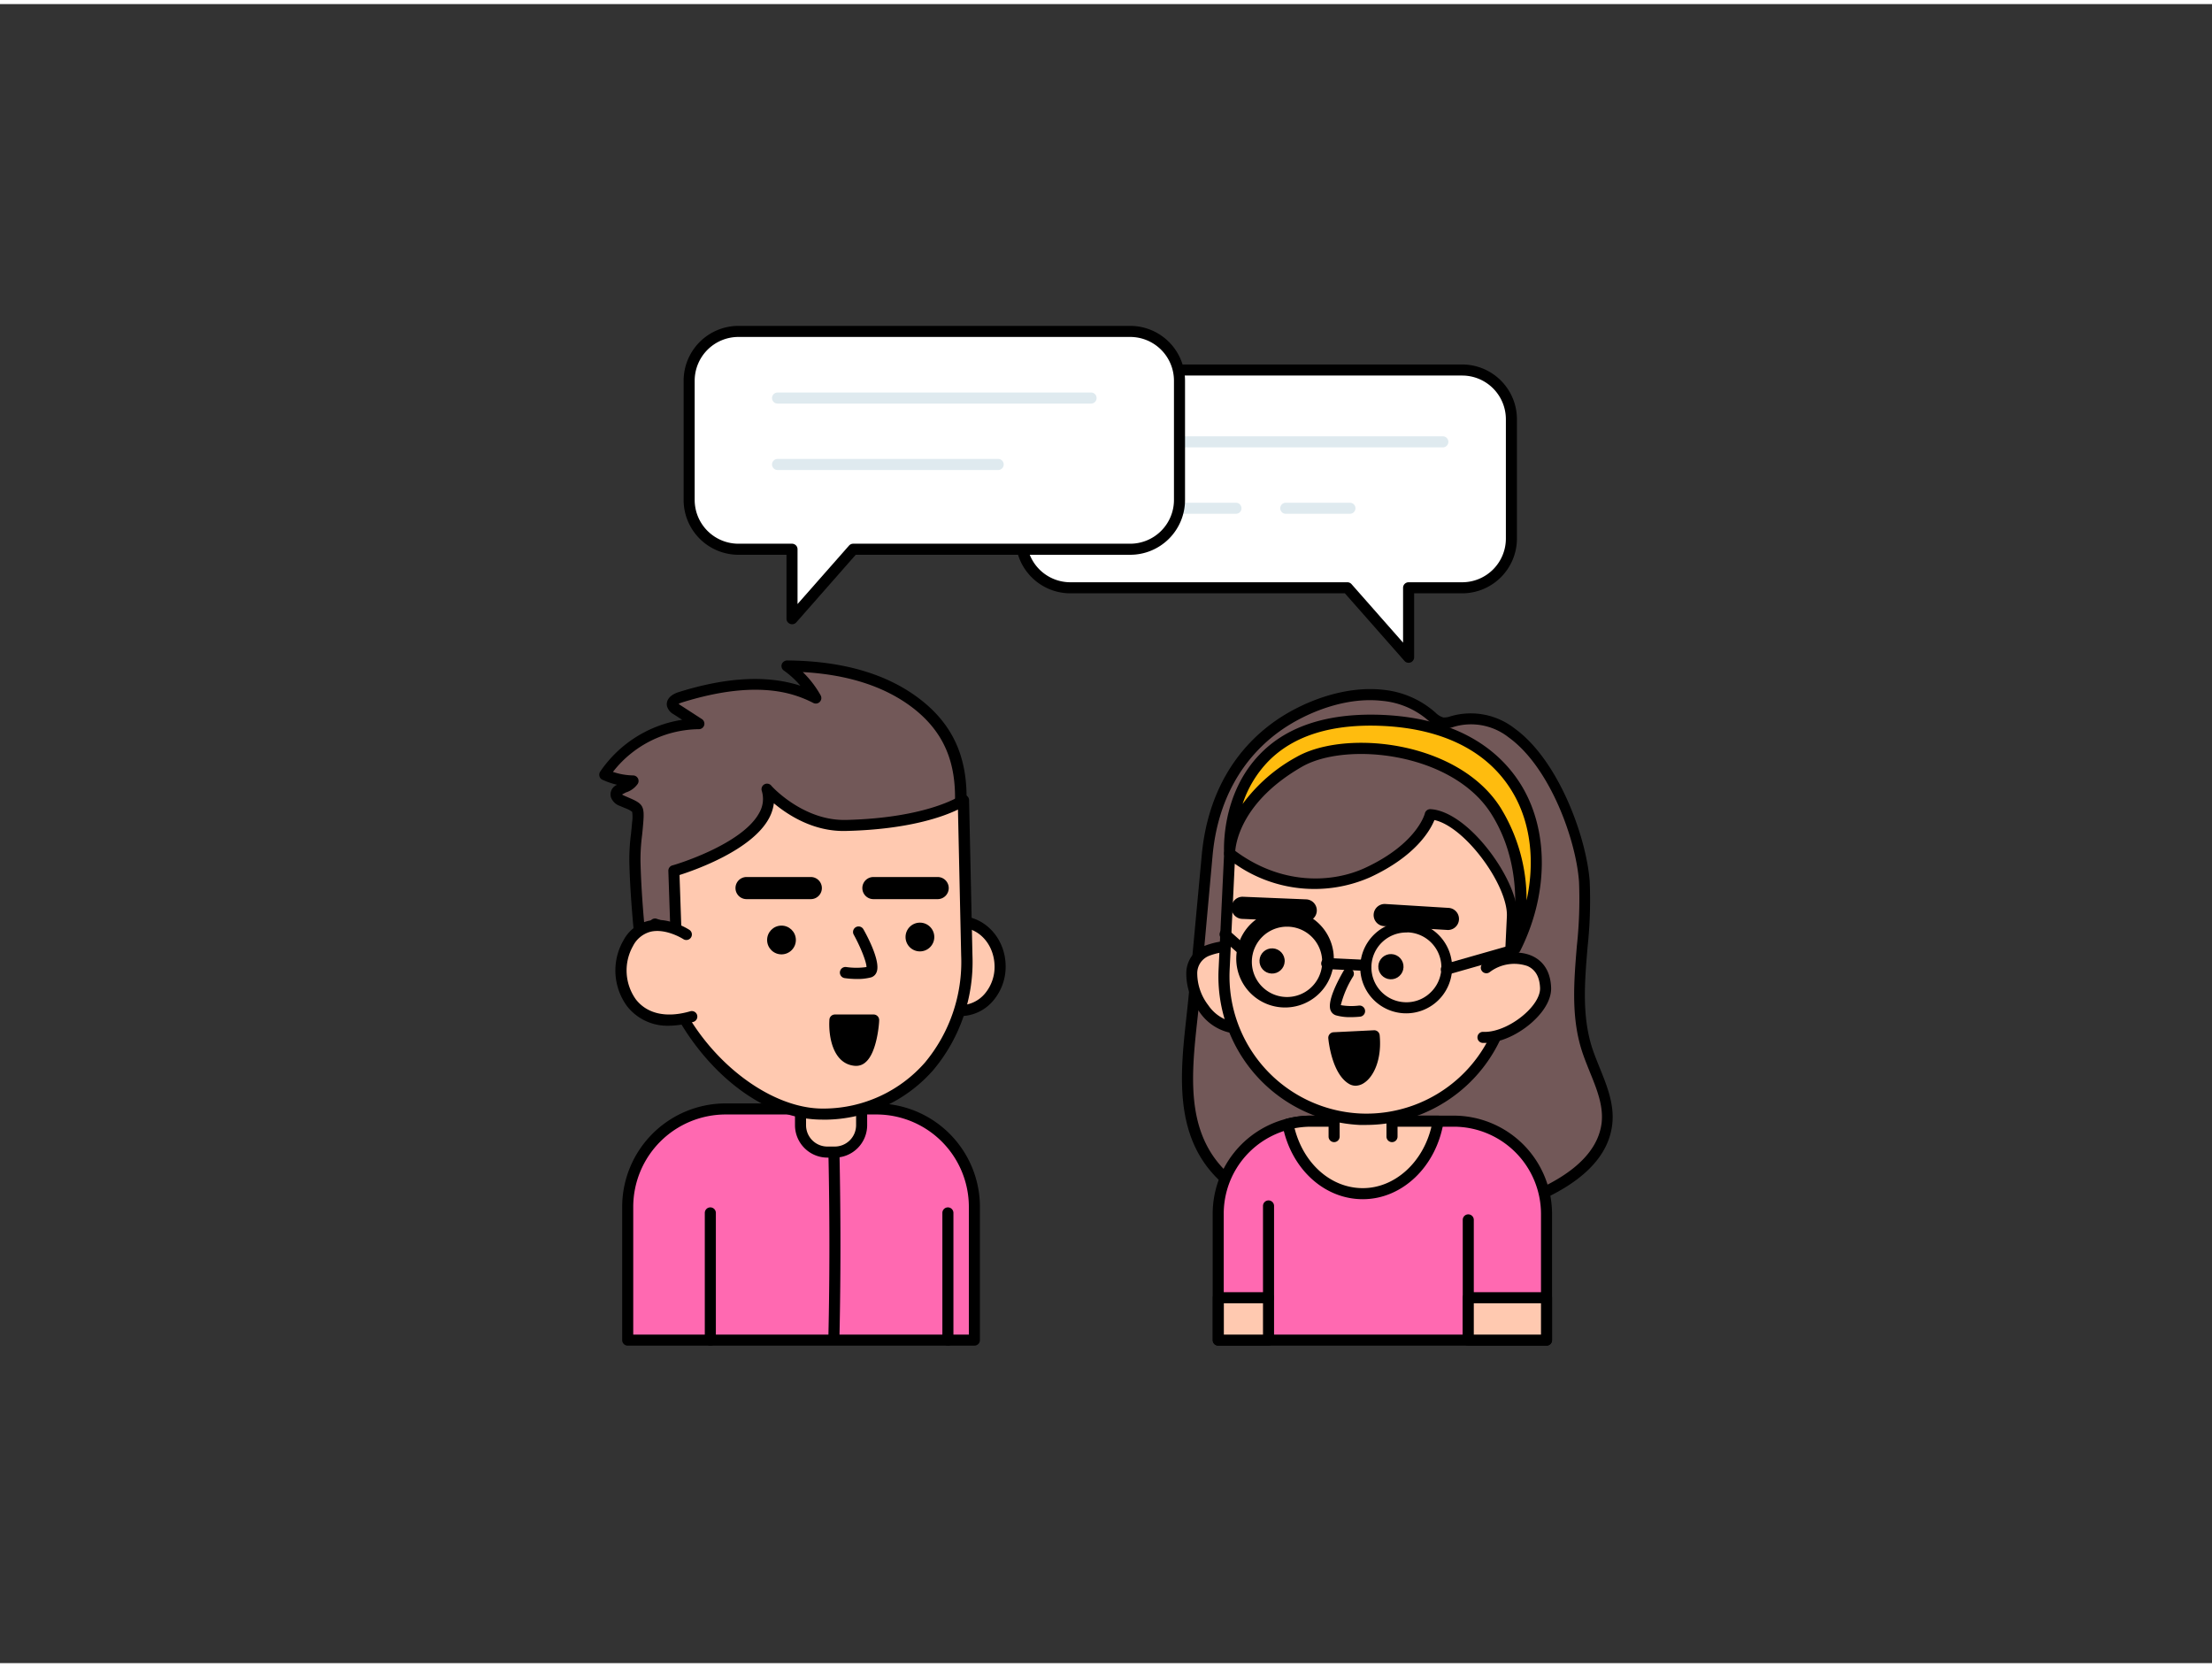 <svg xmlns="http://www.w3.org/2000/svg" viewBox="0 0 400 300" width="406" height="306" class="illustration styles_illustrationTablet__1DWOa"><rect x="0" y="0" width="400" height="300" fill="#333333" stroke="none"/><g id="_285_conversation_outline" data-name="#285_conversation_outline"><path d="M176.2,241.59v-24.1a17.7,17.7,0,0,0-17.71-17.7H131.22a17.7,17.7,0,0,0-17.71,17.7v24.1Z" fill="#ff69b1"></path><path d="M176.2,242.59H113.51a1,1,0,0,1-1-1v-24.1a18.72,18.72,0,0,1,18.71-18.7H158.5a18.72,18.72,0,0,1,18.7,18.7v24.1A1,1,0,0,1,176.2,242.59Zm-61.69-2H175.2v-23.1a16.72,16.72,0,0,0-16.7-16.7H131.22a16.72,16.72,0,0,0-16.71,16.7Z" fill="#000000"></path><path d="M128.45,242.59a1,1,0,0,1-1-1v-23a1,1,0,0,1,2,0v23A1,1,0,0,1,128.45,242.59Z" fill="#000000"></path><path d="M171.41,242.59a1,1,0,0,1-1-1v-23a1,1,0,0,1,2,0v23A1,1,0,0,1,171.41,242.59Z" fill="#000000"></path><path d="M150.8,207.59c.23,11.29.23,22.53,0,33.33" fill="#ff69b1"></path><path d="M150.8,241.92h0a1,1,0,0,1-1-1c.24-10.8.24-22,0-33.29a1,1,0,0,1,1-1,1,1,0,0,1,1,1c.24,11.32.24,22.55,0,33.38A1,1,0,0,1,150.8,241.92Z" fill="#000000"></path><path d="M144.76,195.79h11.05a0,0,0,0,1,0,0v6.94a4.87,4.87,0,0,1-4.87,4.87h-1.32a4.87,4.87,0,0,1-4.87-4.87v-6.94A0,0,0,0,1,144.76,195.79Z" fill="#ffc9b0"></path><path d="M150.94,208.59h-1.32a5.87,5.87,0,0,1-5.86-5.86v-6.94a1,1,0,0,1,1-1h11.05a1,1,0,0,1,1,1v6.94A5.87,5.87,0,0,1,150.94,208.59Zm-5.18-11.8v5.94a3.86,3.86,0,0,0,3.86,3.86h1.32a3.87,3.87,0,0,0,3.87-3.86v-5.94Z" fill="#000000"></path><path d="M141.33,123.4a21.88,21.88,0,0,1,6.19,2,17.29,17.29,0,0,0-5.2-5.79c8.25.06,16.82,1.72,23.36,6.76,11.17,8.6,8,20.42,6.23,32.29-.93,6.08-2.27,12.09-3.39,18.13L116.8,178s-1.75-12.54-2-23.06a67.85,67.85,0,0,1,.51-7c.22-2.93.08-2.61-2.79-3.89-.45-.19-1-.45-1.08-.92-.41-1.41,2.4-1.33,3.11-2.62a12.91,12.91,0,0,1-5.19-1.19,21,21,0,0,1,17.05-9.17l-4.06-2.59a1.52,1.52,0,0,1-.76-.84c-.13-.68.68-1.13,1.34-1.34C128.85,123.51,135.33,122.35,141.33,123.4Z" fill="#725858"></path><path d="M116.8,179a1,1,0,0,1-1-.86c0-.12-1.77-12.72-2-23.18a37.12,37.12,0,0,1,.3-4.89c.08-.72.15-1.44.21-2.17a6.07,6.07,0,0,0,0-1.84,4.87,4.87,0,0,0-1.33-.69l-.87-.37a2.63,2.63,0,0,1-1.63-1.56,1.88,1.88,0,0,1,1.11-2.27,13.83,13.83,0,0,1-2.65-.91.94.94,0,0,1-.54-.64,1,1,0,0,1,.13-.82,22,22,0,0,1,14.83-9.38l-1.55-1a2.39,2.39,0,0,1-1.2-1.49c-.21-1.07.57-2,2-2.48,7.17-2.27,13.51-2.94,18.85-2h0a24.94,24.94,0,0,1,3.28.81,16.14,16.14,0,0,0-3-2.75,1,1,0,0,1-.38-1.12,1.06,1.06,0,0,1,1-.7c10,.08,18.06,2.42,24,7,10.65,8.19,8.85,19.32,7.11,30.08-.17,1-.35,2.1-.51,3.15-.6,4-1.4,8-2.18,11.93-.41,2.08-.82,4.15-1.21,6.23a1,1,0,0,1-1,.82L116.82,179Zm-4.29-36.05a3.83,3.83,0,0,0,.43.22l.85.37c2.5,1.06,2.77,1.53,2.53,4.51-.06.75-.13,1.49-.21,2.23a34.82,34.82,0,0,0-.29,4.64c.19,8.75,1.45,19,1.85,22.07l50-1.09c.34-1.82.7-3.64,1.06-5.46.77-3.87,1.57-7.88,2.17-11.84.16-1.06.33-2.12.5-3.17,1.72-10.65,3.35-20.71-6.35-28.18-5-3.83-11.66-6-19.88-6.46A18.33,18.33,0,0,1,148.4,125a1,1,0,0,1-1.34,1.37,20.68,20.68,0,0,0-5.9-2h0c-5-.89-11-.23-17.91,1.94a2.38,2.38,0,0,0-.54.24l.2.14,4,2.59a1,1,0,0,1,.43,1.12,1,1,0,0,1-1,.72,19.94,19.94,0,0,0-15.5,7.72,12,12,0,0,0,3.65.64,1,1,0,0,1,.85.5,1,1,0,0,1,0,1,4.12,4.12,0,0,1-2.19,1.59C113,142.67,112.7,142.8,112.51,142.91Z" fill="#000000"></path><ellipse cx="173.66" cy="174" rx="7.19" ry="8.03" transform="translate(-3.75 3.82) rotate(-1.25)" fill="#ffc9b0"></ellipse><path d="M173.69,183a7.77,7.77,0,0,1-5.72-2.56,9.71,9.71,0,0,1-.28-12.69,7.81,7.81,0,0,1,5.77-2.81c4.49-.09,8.28,3.87,8.39,8.85h0a9.49,9.49,0,0,1-2.23,6.4,7.79,7.79,0,0,1-5.76,2.81ZM173.63,167h-.12a5.77,5.77,0,0,0-4.3,2.11,7.72,7.72,0,0,0,.22,10,5.72,5.72,0,0,0,4.38,1.92,5.86,5.86,0,0,0,4.3-2.11,7.52,7.52,0,0,0,1.74-5h0C179.76,170,177,167,173.63,167Z" fill="#000000"></path><path d="M149.1,200.72c-15.78.34-30.32-18.81-30.65-34.34l3.78,1.35-.37-11s19.65-5.64,16.85-14.77c0,0,5.94,6.76,14.27,6.56,15.31-.38,21.22-4.56,21.22-4.56l.61,28.07C175.14,187.56,164.87,200.38,149.1,200.72Z" fill="#ffc9b0"></path><path d="M148.68,201.72c-16.17,0-30.89-19.59-31.23-35.31a1,1,0,0,1,1.33-1l2.4.85-.32-9.51a1,1,0,0,1,.72-1c.13,0,12.55-3.66,15.71-9.49a5,5,0,0,0,.46-4,1,1,0,0,1,1.71-.95c0,.06,5.58,6.22,13.16,6.22H153c14.73-.36,20.6-4.34,20.66-4.38a1,1,0,0,1,1.58.8l.61,28.07a30.43,30.43,0,0,1-7.06,20.71,26.33,26.33,0,0,1-19.63,9Zm-29.17-33.9c1.21,17.21,16.89,31.9,29.23,31.9h.34a24.41,24.41,0,0,0,18.16-8.3,28.41,28.41,0,0,0,6.57-19.36l-.58-26.41c-2.66,1.29-8.95,3.6-20.23,3.87-5.91.17-10.56-2.92-13.06-5a7.74,7.74,0,0,1-.89,2.73c-3.11,5.74-13.29,9.32-16.17,10.24l.35,10.21a1,1,0,0,1-.41.84,1,1,0,0,1-.93.14Z" fill="#000000"></path><ellipse cx="141.31" cy="169.25" rx="2.6" ry="2.6" transform="translate(-3.65 3.11) rotate(-1.25)" fill="#000000"></ellipse><circle cx="166.35" cy="168.7" r="2.6" fill="#000000"></circle><path d="M155,176.29a16.26,16.26,0,0,1-2.26-.16,1,1,0,1,1,.3-2,12.78,12.78,0,0,0,3.65,0c0-.88-1-3.48-2.31-5.86a1,1,0,0,1,.4-1.36,1,1,0,0,1,1.35.39c1,1.75,3.13,6,2.38,7.77a1.55,1.55,0,0,1-1,.93A9.67,9.67,0,0,1,155,176.29Z" fill="#000000"></path><path d="M124.14,168.24s-7-4.6-10.53,1.6.23,16.55,11.51,13.27" fill="#ffc9b0"></path><path d="M121,184.74a9.25,9.25,0,0,1-7.57-3.48,10.91,10.91,0,0,1-.71-11.92,7,7,0,0,1,4.48-3.55c3.65-.86,7.32,1.52,7.47,1.62a1,1,0,0,1,.28,1.38,1,1,0,0,1-1.38.29s-3.11-2-5.92-1.34a5,5,0,0,0-3.19,2.6A9,9,0,0,0,115,180c2.06,2.62,5.55,3.37,9.82,2.13a1,1,0,0,1,.56,1.92A16,16,0,0,1,121,184.74Z" fill="#000000"></path><path d="M146.63,161.85H135a2,2,0,0,1,0-4h11.62a2,2,0,0,1,0,4Z" fill="#000000"></path><path d="M169.56,161.85H157.94a2,2,0,0,1,0-4h11.62a2,2,0,0,1,0,4Z" fill="#000000"></path><path d="M157.94,183.73h-7s-.4,7,3.79,7.25C157.5,191.15,157.94,183.73,157.94,183.73Z" fill="#000000"></path><path d="M154.85,192h-.15c-4.09-.25-4.9-5.33-4.72-8.29a1,1,0,0,1,1-1h7a1,1,0,0,1,.73.32,1,1,0,0,1,.27.74c0,.59-.4,5.75-2.4,7.52A2.53,2.53,0,0,1,154.85,192ZM152,184.73c.07,1.7.51,5.1,2.84,5.25a.54.54,0,0,0,.4-.17c.86-.76,1.4-3.19,1.63-5.08Zm6,0h0Z" fill="#000000"></path><path d="M250.07,125c-6.52-.75-13.72,1.82-18.86,5.43-7.87,5.52-12,14-12.88,23.37L216,179c-1.15,12.38-4.27,26.29,7.35,34.81,6,4.41,13.63,6,21.06,6.65a71,71,0,0,0,27.51-2.67c7.14-2.28,17.63-6.7,18.65-15.29.56-4.74-2.25-9.14-3.67-13.71-3-9.61.26-20-.41-30.05-.69-10.37-9.55-32.72-23.52-29.08a5.19,5.19,0,0,1-2.15.34,4.41,4.41,0,0,1-2-1.25A15.76,15.76,0,0,0,250.07,125Z" fill="#725858"></path><path d="M251.59,221.73c-2.38,0-4.8-.11-7.28-.32-9.43-.79-16.29-3-21.57-6.83-10.78-7.9-9.41-20.43-8.19-31.48.15-1.42.31-2.84.44-4.23l2.34-25.16c1-10.33,5.56-18.67,13.31-24.1,4.65-3.26,12.23-6.44,19.54-5.61h0a16.69,16.69,0,0,1,9.26,4l.17.15A3.37,3.37,0,0,0,261,129a3.21,3.21,0,0,0,1.29-.21l.44-.12A12.9,12.9,0,0,1,273.91,131c8,5.79,13,19.79,13.56,27.68a79.84,79.84,0,0,1-.39,11.89c-.53,6.28-1,12.22.75,17.93.41,1.3.95,2.62,1.47,3.91,1.31,3.24,2.67,6.6,2.24,10.21-.81,6.86-7.32,12.28-19.33,16.12A67.69,67.69,0,0,1,251.59,221.73Zm-3.84-95.86c-6.06,0-12.09,2.66-16,5.38-7.25,5.08-11.56,12.91-12.47,22.64L217,179.06c-.13,1.4-.29,2.82-.44,4.25-1.21,11-2.46,22.44,7.38,29.65,5,3.65,11.51,5.7,20.56,6.46a69.79,69.79,0,0,0,27.12-2.62c11.2-3.58,17.24-8.45,18-14.45.36-3.1-.84-6.08-2.12-9.23-.53-1.32-1.09-2.69-1.52-4.07-1.89-6.08-1.35-12.49-.84-18.68a79,79,0,0,0,.4-11.6c-.5-7.49-5.21-20.76-12.74-26.18a11,11,0,0,0-9.54-2l-.39.11a4.68,4.68,0,0,1-2.18.26,4.87,4.87,0,0,1-2.34-1.35l-.16-.14A14.69,14.69,0,0,0,250,126h0A20.59,20.59,0,0,0,247.75,125.87Z" fill="#000000"></path><path d="M279.66,241.59V218.77A16.77,16.77,0,0,0,262.89,202H237.05a16.91,16.91,0,0,0-7.66,1.86,16.75,16.75,0,0,0-9.1,14.91v22.82Z" fill="#ff69b1"></path><path d="M279.66,242.59H220.29a1,1,0,0,1-1-1V218.77a17.74,17.74,0,0,1,13.37-17.21,17.32,17.32,0,0,1,4.39-.56h25.84a17.79,17.79,0,0,1,17.77,17.77v22.82A1,1,0,0,1,279.66,242.59Zm-58.37-2h57.37V218.77A15.79,15.79,0,0,0,262.89,203H237.05a15.85,15.85,0,0,0-3.9.49,16.3,16.3,0,0,0-3.31,1.26,15.7,15.7,0,0,0-8.55,14Z" fill="#000000"></path><path d="M260.07,202c-1.24,7.46-6.88,13.11-13.63,13.11-6.59,0-12.12-5.38-13.54-12.58a16.34,16.34,0,0,1,4.15-.53Z" fill="#ffc9b0"></path><path d="M246.44,216.11c-7,0-13-5.51-14.52-13.39a1,1,0,0,1,.73-1.16,17.46,17.46,0,0,1,4.4-.56h23a1,1,0,0,1,.76.36,1,1,0,0,1,.23.81C259.71,210.24,253.56,216.11,246.44,216.11ZM234.1,203.28c1.63,6.42,6.59,10.83,12.34,10.83s10.87-4.61,12.41-11.11h-21.8A16,16,0,0,0,234.1,203.28Z" fill="#000000"></path><path d="M265.51,240.85v-21" fill="#ff69b1"></path><path d="M265.51,241.85a1,1,0,0,1-1-1v-21a1,1,0,0,1,2,0v21A1,1,0,0,1,265.51,241.85Z" fill="#000000"></path><path d="M251.72,204.79v-6.58H241.25v6.58" fill="#ffc9b0"></path><path d="M251.72,205.79a1,1,0,0,1-1-1v-5.58h-8.47v5.58a1,1,0,0,1-2,0v-6.58a1,1,0,0,1,1-1h10.47a1,1,0,0,1,1,1v6.58A1,1,0,0,1,251.72,205.79Z" fill="#000000"></path><path d="M215.51,175.23c-.19,4.08,3.37,9.71,8.09,9.93s8.7-2.89,8.9-7-3.47-7.57-8.19-7.79S215.71,171.15,215.51,175.23Z" fill="#ffc9b0"></path><path d="M224.08,186.18l-.53,0a9,9,0,0,1-6.64-3.92,11.4,11.4,0,0,1-2.39-7.06,5.37,5.37,0,0,1,3.28-4.89,14.24,14.24,0,0,1,6.56-.89,10.21,10.21,0,0,1,6.58,2.73,7.85,7.85,0,0,1,2.56,6.11C233.28,182.71,229.11,186.18,224.08,186.18Zm-1-14.81a11.06,11.06,0,0,0-4.46.74,3.38,3.38,0,0,0-2.12,3.17h0a9.53,9.53,0,0,0,2,5.76,7.24,7.24,0,0,0,5.14,3.13c4.19.21,7.68-2.5,7.85-6a5.9,5.9,0,0,0-1.94-4.57,8.15,8.15,0,0,0-5.3-2.18Zm-7.58,3.86h0Z" fill="#000000"></path><path d="M245.88,201.65h0a25.82,25.82,0,0,0,27-24.59l.58-12c.3-6.21-8.59-18.27-14.78-18.56,0,0-1.29,5.82-11.28,10.49-7,3.26-16.6,3-25-3.48l-1,21A25.83,25.83,0,0,0,245.88,201.65Z" fill="#ffc9b0"></path><path d="M247.13,202.68l-1.3,0a26.86,26.86,0,0,1-25.47-28.13l1-21a1,1,0,0,1,.58-.86,1,1,0,0,1,1,.11c8.68,6.7,18.09,6.13,24,3.36,9.33-4.36,10.71-9.75,10.72-9.81a1,1,0,0,1,1-.77c3.13.15,7.08,2.93,10.57,7.45,2.62,3.38,5.35,8.36,5.17,12.16l-.58,12A26.87,26.87,0,0,1,247.13,202.68Zm-23.85-47.24-.92,19.17a24.85,24.85,0,0,0,23.56,26h0a24.86,24.86,0,0,0,26-23.64l.57-12c.13-2.68-1.73-6.94-4.75-10.84-2.8-3.62-5.92-6.06-8.35-6.58-.78,1.9-3.4,6.5-11.53,10.3A25,25,0,0,1,223.28,155.44Z" fill="#000000"></path><path d="M261.77,167.42h-.12l-11.37-.69a2,2,0,1,1,.24-4l11.37.7a2,2,0,0,1-.12,4Z" fill="#000000"></path><path d="M236,165.9H236l-11.39-.48a2,2,0,0,1,.17-4l11.38.47a2,2,0,0,1-.08,4Z" fill="#000000"></path><path d="M268.21,186.85c4.72.22,11.5-4.92,11.32-9-.3-6.82-7.77-6-10.71-3.6" fill="#ffc9b0"></path><path d="M268.53,187.85h-.36a1,1,0,0,1-1-1,1,1,0,0,1,1.05-1c2.44.12,5.72-1.43,8.05-3.74,1.47-1.46,2.28-3,2.22-4.22-.08-2-.85-3.3-2.27-3.94a7.34,7.34,0,0,0-6.81,1.08,1,1,0,1,1-1.26-1.56c2.09-1.69,6-2.66,8.9-1.35,1.48.67,3.29,2.2,3.44,5.69.08,1.8-.92,3.83-2.81,5.71C275.52,185.71,271.87,187.85,268.53,187.85Z" fill="#000000"></path><path d="M274,170.78s3.91-13.09-3.45-24.85-27.51-13.59-35.63-8.9c-12.7,7.32-12.57,16.51-12.57,16.51s-1.77-25.53,28-24C277.16,130.93,282.8,153.35,274,170.78Z" fill="#ffbc0e"></path><path d="M274,171.78a1.16,1.16,0,0,1-.37-.07,1,1,0,0,1-.59-1.22c0-.13,3.68-12.81-3.33-24s-26.28-13.19-34.29-8.57c-12,6.91-12.07,15.29-12.07,15.64a1,1,0,0,1-2,.08c0-.43-.66-10.73,6.57-18.09,5-5.13,12.59-7.48,22.44-7,14.79.76,21.75,7.57,25,13.14,4.76,8.2,4.58,19.51-.47,29.54A1,1,0,0,1,274,171.78Zm-27.86-38.2c9.29,0,20.16,3.66,25.26,11.82a31.63,31.63,0,0,1,4.65,16.68c1.54-7,.75-13.94-2.42-19.38-4.29-7.39-12.36-11.59-23.36-12.16-9.24-.47-16.28,1.67-20.9,6.37a20.14,20.14,0,0,0-4.67,7.74,29.74,29.74,0,0,1,9.72-8.49C237.36,134.47,241.57,133.58,246.16,133.58Z" fill="#000000"></path><path d="M244.25,183.19a9.27,9.27,0,0,1-2.64-.32,1.54,1.54,0,0,1-1-.92c-.63-1.61,1.22-5.18,2.37-7.16a1,1,0,0,1,1.73,1,18.17,18.17,0,0,0-2.25,5.23,11.21,11.21,0,0,0,3.26.08,1,1,0,0,1,.25,2C245.92,183.1,245.19,183.19,244.25,183.19Zm-1.77-2h0Z" fill="#000000"></path><ellipse cx="251.51" cy="174.05" rx="2.28" ry="2.28" transform="translate(65.52 416.87) rotate(-87.23)" fill="#000000"></ellipse><ellipse cx="230.02" cy="173.01" rx="2.28" ry="2.28" transform="translate(46.11 394.42) rotate(-87.23)" fill="#000000"></ellipse><path d="M232.58,181.44h-.41a8.82,8.82,0,1,1,.41,0Zm0-14.61a6.36,6.36,0,1,0,.31,0Z" fill="#000000"></path><path d="M254.29,182.49h-.41a8.3,8.3,0,1,1,.8-16.59,8.32,8.32,0,0,1,7.9,8.7h0a8.31,8.31,0,0,1-8.29,7.9Zm0-14.61a6.31,6.31,0,0,0-6.29,6,6.31,6.31,0,0,0,6,6.61,6.23,6.23,0,0,0,4.55-1.63,6.31,6.31,0,0,0-3.94-11Zm7.31,6.66h0Z" fill="#000000"></path><path d="M247,174.83h0l-7.11-.34a1,1,0,0,1,.05-2h0l7.11.34a1,1,0,0,1,.95,1A1,1,0,0,1,247,174.83Z" fill="#000000"></path><path d="M225.42,172.66a1,1,0,0,1-.66-.25L220.91,169a1,1,0,1,1,1.33-1.49l3.85,3.41a1,1,0,0,1-.67,1.75Z" fill="#000000"></path><path d="M261.58,175.54a1,1,0,0,1-1-.73,1,1,0,0,1,.69-1.23l10.95-3.12a1,1,0,0,1,1.24.68,1,1,0,0,1-.69,1.24l-10.95,3.12A.84.84,0,0,1,261.58,175.54Z" fill="#000000"></path><path d="M248.54,186.56l-7.34.36s.56,5.94,3.3,7.5C246.18,195.37,249.07,192.26,248.54,186.56Z" fill="#000000"></path><path d="M245.15,195.59a2.35,2.35,0,0,1-1.15-.3c-3.1-1.76-3.74-7.61-3.8-8.27a1,1,0,0,1,.24-.75,1,1,0,0,1,.71-.35l7.34-.36a1,1,0,0,1,1,.91c.42,4.43-1.12,7.52-2.83,8.62A2.84,2.84,0,0,1,245.15,195.59Zm-2.82-7.72c.32,1.86,1.13,4.81,2.66,5.68.2.11.48,0,.63-.14.88-.57,2-2.55,2-5.8Z" fill="#000000"></path><rect x="265.51" y="233.93" width="14.15" height="7.66" fill="#ffc9b0"></rect><path d="M279.66,242.59H265.51a1,1,0,0,1-1-1v-7.66a1,1,0,0,1,1-1h14.15a1,1,0,0,1,1,1v7.66A1,1,0,0,1,279.66,242.59Zm-13.15-2h12.15v-5.66H266.51Z" fill="#000000"></path><rect x="220.31" y="233.93" width="9.08" height="7.66" fill="#ffc9b0"></rect><path d="M229.39,242.59h-9.08a1,1,0,0,1-1-1v-7.66a1,1,0,0,1,1-1h9.08a1,1,0,0,1,1,1v7.66A1,1,0,0,1,229.39,242.59Zm-8.08-2h7.08v-5.66h-7.08Z" fill="#000000"></path><path d="M229.39,234.93a1,1,0,0,1-1-1v-16.6a1,1,0,0,1,2,0v16.6A1,1,0,0,1,229.39,234.93Z" fill="#000000"></path><path d="M193.55,66.17h70.86a8.91,8.91,0,0,1,8.9,8.9V96.65a8.9,8.9,0,0,1-8.9,8.9h-9.69v12.56l-11.07-12.56h-50.1a8.89,8.89,0,0,1-8.9-8.9V75.07A8.9,8.9,0,0,1,193.55,66.17Z" fill="#fff"></path><path d="M254.72,119.11a1,1,0,0,1-.75-.34L243.2,106.55H193.55a9.91,9.91,0,0,1-9.9-9.9V75.07a9.91,9.91,0,0,1,9.9-9.9h70.86a9.91,9.91,0,0,1,9.9,9.9V96.65a9.91,9.91,0,0,1-9.9,9.9h-8.69v11.56a1,1,0,0,1-.65.94A1.12,1.12,0,0,1,254.72,119.11ZM193.55,67.17a7.91,7.91,0,0,0-7.9,7.9V96.65a7.9,7.9,0,0,0,7.9,7.9h50.1a1,1,0,0,1,.75.34l9.32,10.58v-9.92a1,1,0,0,1,1-1h9.69a7.9,7.9,0,0,0,7.9-7.9V75.07a7.91,7.91,0,0,0-7.9-7.9Z" fill="#000000"></path><path d="M260.91,80.16H204.23a1,1,0,0,1,0-2h56.68a1,1,0,0,1,0,2Z" fill="#dfeaef"></path><path d="M244.11,92.17h-11.6a1,1,0,0,1,0-2h11.6a1,1,0,0,1,0,2Z" fill="#dfeaef"></path><path d="M223.5,92.17H204.23a1,1,0,0,1,0-2H223.5a1,1,0,0,1,0,2Z" fill="#dfeaef"></path><path d="M204.39,59.19H133.53a8.91,8.91,0,0,0-8.91,8.91V89.68a8.91,8.91,0,0,0,8.91,8.9h9.69v12.56l11.06-12.56h50.11a8.91,8.91,0,0,0,8.9-8.9V68.1A8.91,8.91,0,0,0,204.39,59.19Z" fill="#fff"></path><path d="M143.22,112.14a.84.84,0,0,1-.35-.07,1,1,0,0,1-.65-.93V99.58h-8.69a9.92,9.92,0,0,1-9.91-9.9V68.1a9.93,9.93,0,0,1,9.91-9.91h70.86a9.92,9.92,0,0,1,9.9,9.91V89.68a9.91,9.91,0,0,1-9.9,9.9H154.74L144,111.8A1,1,0,0,1,143.22,112.14Zm-9.69-51.95a7.92,7.92,0,0,0-7.91,7.91V89.68a7.92,7.92,0,0,0,7.91,7.9h9.69a1,1,0,0,1,1,1v9.91l9.31-10.57a1,1,0,0,1,.75-.34h50.11a7.92,7.92,0,0,0,7.9-7.9V68.1a7.92,7.92,0,0,0-7.9-7.91Z" fill="#000000"></path><path d="M197.3,72.24H140.61a1,1,0,0,1,0-2H197.3a1,1,0,0,1,0,2Z" fill="#dfeaef"></path><path d="M180.5,84.25H140.61a1,1,0,0,1,0-2H180.5a1,1,0,0,1,0,2Z" fill="#dfeaef"></path></g></svg>